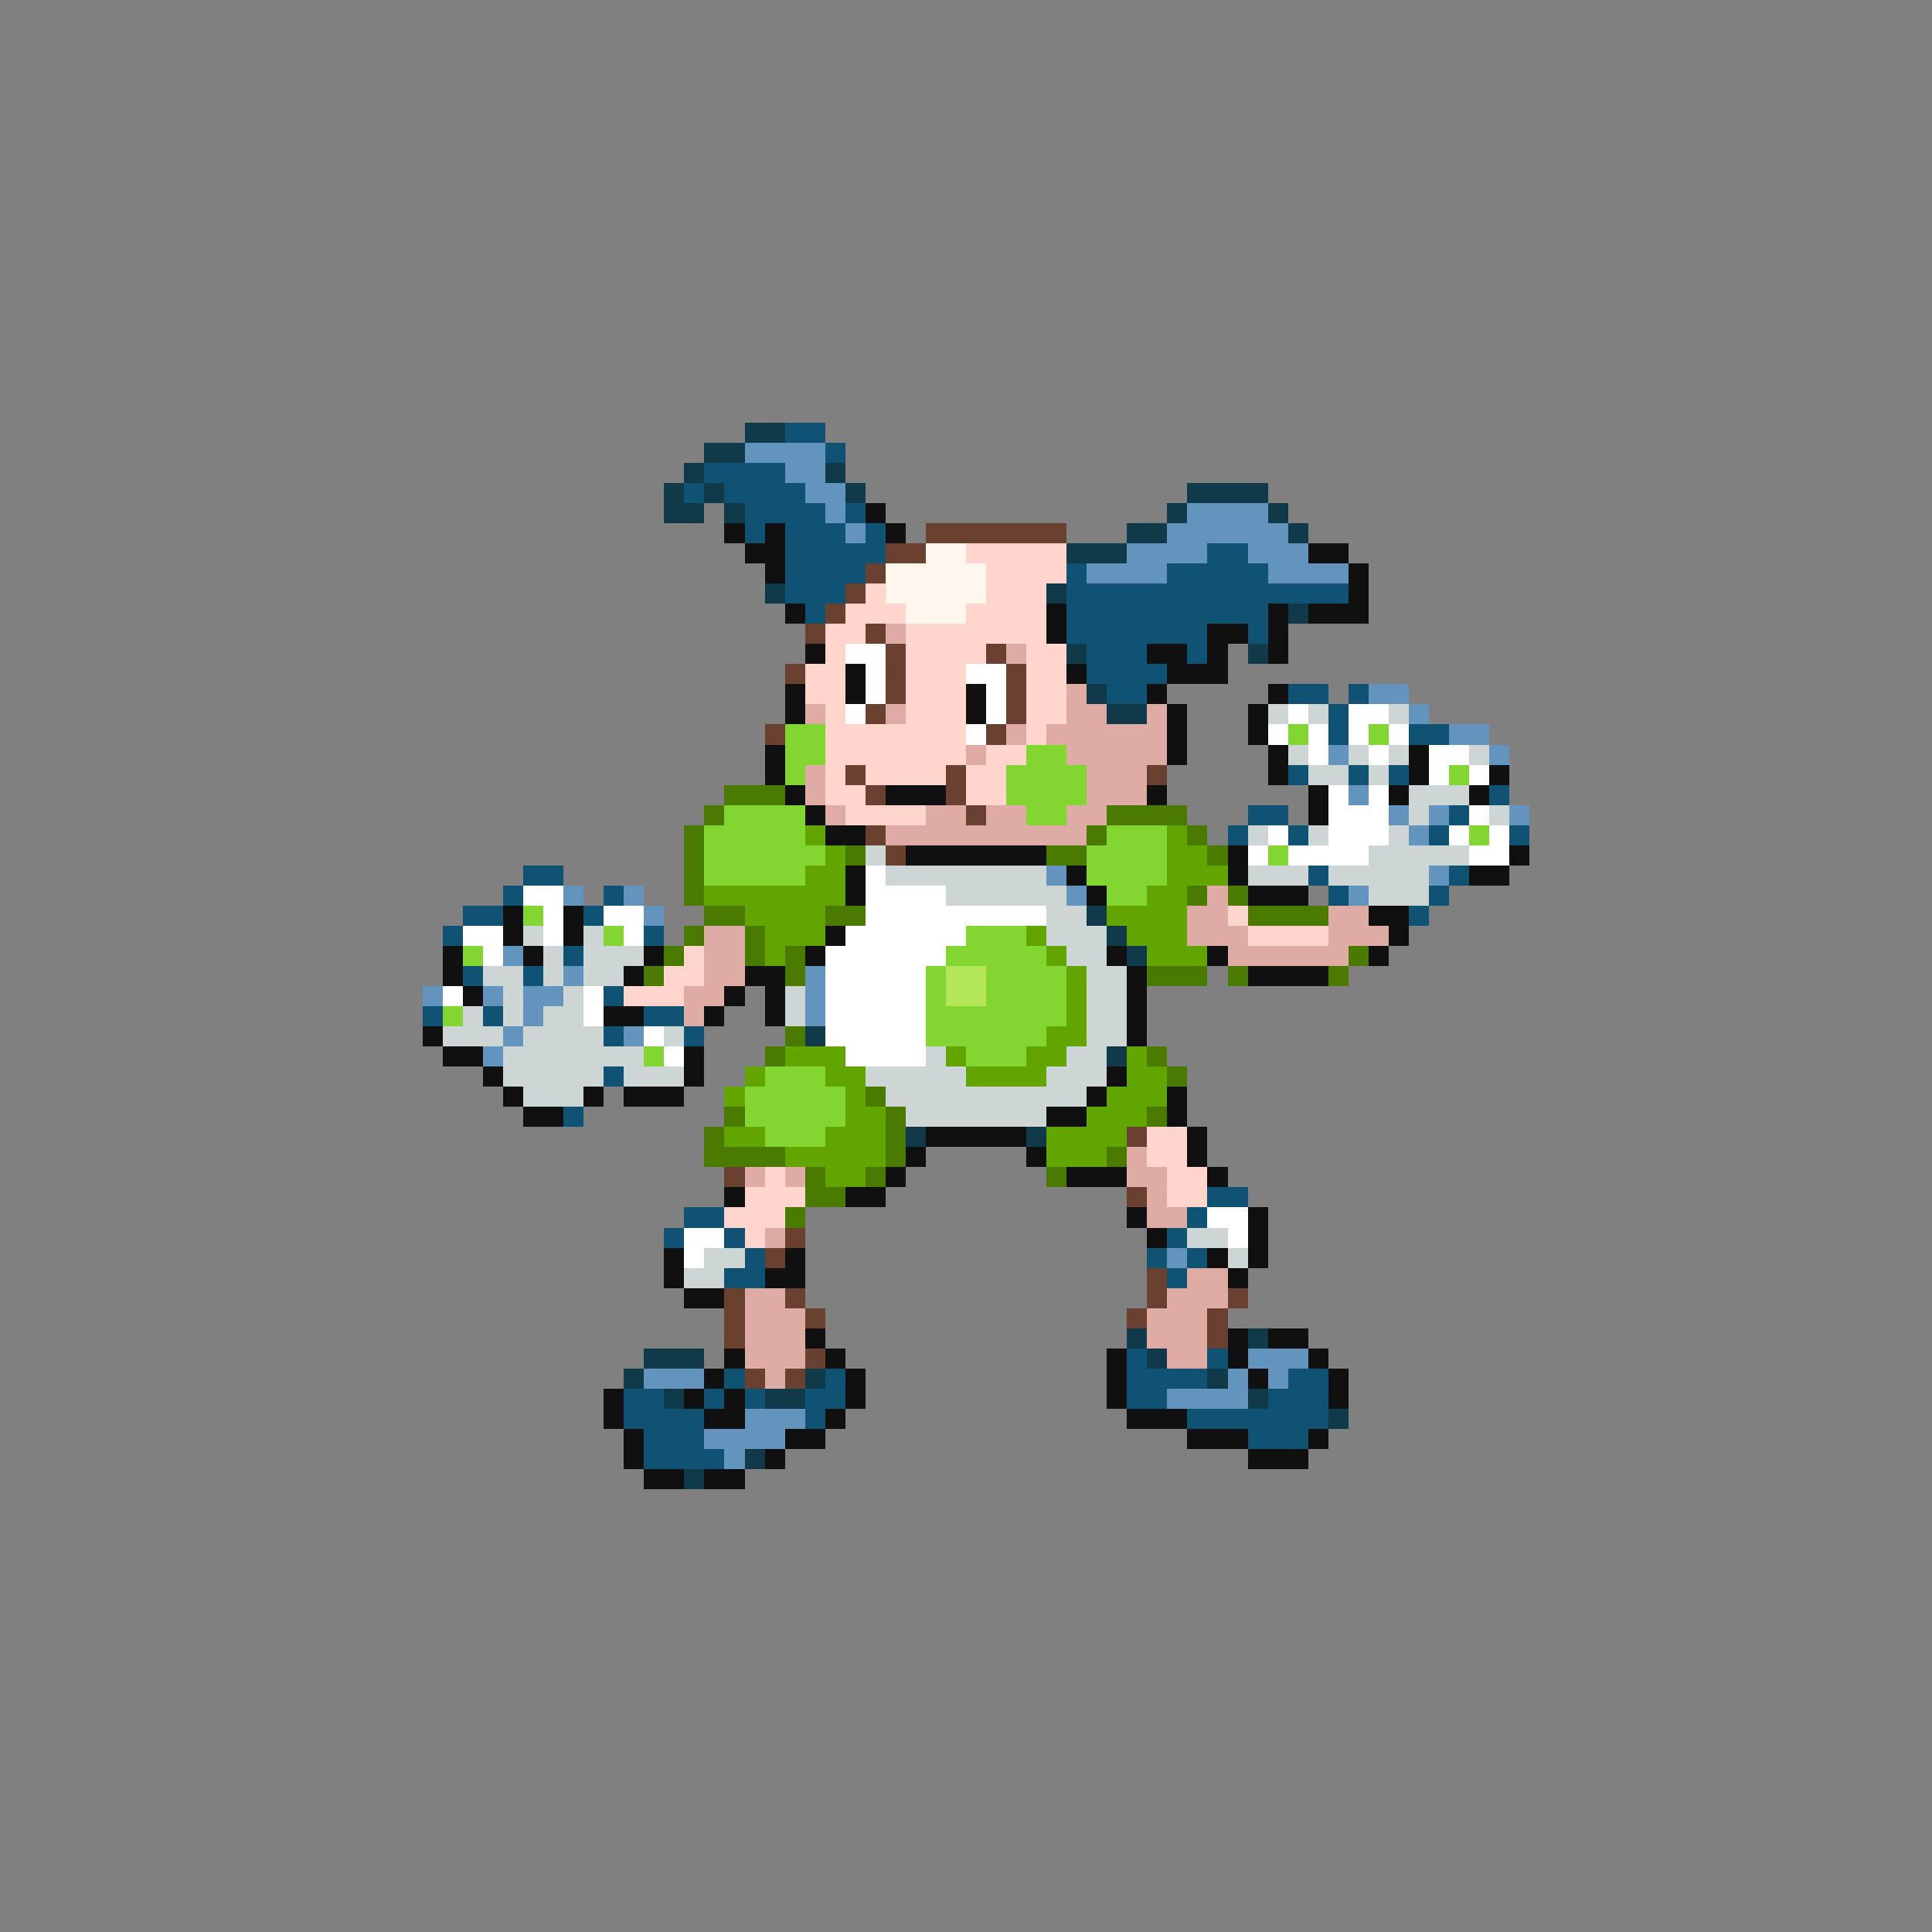 <svg xmlns="http://www.w3.org/2000/svg" viewBox="0 -0.5 96 96" shape-rendering="crispEdges">
<rect x="0" y="-0.5" width="96" height="96" fill="#808080" stroke="none"/>
<path stroke="#10394a" d="M37 21h2M35 22h2M34 23h1M41 23h1M33 24h1M35 24h1M42 24h1M59 24h4M33 25h2M36 25h1M58 25h1M63 25h1M56 26h2M64 26h1M53 27h3M38 29h1M52 29h1M64 30h1M53 32h1M62 32h1M54 34h1M55 35h2M54 45h1M55 46h1M56 47h1M40 51h1M55 52h1M45 56h1M51 56h1M56 66h1M62 66h1M32 67h3M57 67h1M31 68h1M40 68h1M60 68h1M33 69h1M38 69h2M62 69h1M66 70h1M37 72h1M34 73h1" />
<path stroke="#105273" d="M39 21h2M41 22h1M35 23h4M34 24h1M36 24h4M37 25h4M42 25h1M37 26h1M39 26h3M43 26h1M39 27h5M60 27h2M39 28h4M53 28h1M58 28h5M39 29h3M53 29h14M40 30h1M53 30h10M53 31h7M62 31h1M54 32h3M59 32h1M54 33h4M55 34h2M64 34h2M67 34h1M66 35h1M66 36h1M70 36h2M64 38h1M67 38h1M69 38h1M74 39h1M62 40h2M72 40h1M61 41h1M64 41h1M71 41h1M75 41h1M26 43h2M65 43h1M72 43h1M25 44h1M30 44h1M66 44h1M71 44h1M23 45h2M29 45h1M70 45h1M22 46h1M32 46h1M28 47h1M23 48h1M26 48h1M30 49h1M21 50h1M24 50h1M32 50h2M30 51h1M34 51h1M30 53h1M28 55h1M60 59h2M34 60h2M59 60h1M33 61h1M36 61h1M58 61h1M37 62h1M57 62h1M59 62h1M36 63h2M58 63h1M56 67h1M60 67h1M36 68h1M41 68h1M56 68h4M64 68h2M31 69h2M35 69h1M37 69h1M40 69h2M56 69h2M63 69h3M31 70h4M40 70h1M59 70h7M32 71h3M62 71h3M32 72h4" />
<path stroke="#6294bd" d="M37 22h4M39 23h2M40 24h2M41 25h1M59 25h4M42 26h1M58 26h6M56 27h4M62 27h3M54 28h4M63 28h4M68 34h2M70 35h1M72 36h2M66 37h1M74 37h1M67 39h1M69 40h1M71 40h1M75 40h1M70 41h1M52 43h1M71 43h1M28 44h1M31 44h1M53 44h1M67 44h1M32 45h1M25 47h1M28 48h1M40 48h1M21 49h1M24 49h1M26 49h2M40 49h1M26 50h1M40 50h1M25 51h1M31 51h1M24 52h1M58 62h1M62 67h3M32 68h3M61 68h1M63 68h1M58 69h4M37 70h3M35 71h4M36 72h1" />
<path stroke="#101010" d="M43 25h1M36 26h1M38 26h1M44 26h1M37 27h2M65 27h2M38 28h1M67 28h1M67 29h1M39 30h1M52 30h1M63 30h1M65 30h3M52 31h1M60 31h2M63 31h1M40 32h1M57 32h2M60 32h1M63 32h1M42 33h1M53 33h1M58 33h3M39 34h1M42 34h1M48 34h1M57 34h1M63 34h1M39 35h1M48 35h1M58 35h1M62 35h1M58 36h1M62 36h1M38 37h1M58 37h1M63 37h1M70 37h1M38 38h1M63 38h1M70 38h1M74 38h1M39 39h1M44 39h3M57 39h1M65 39h1M69 39h1M73 39h1M40 40h1M65 40h1M41 41h2M45 42h7M61 42h1M75 42h1M42 43h1M53 43h1M61 43h1M73 43h2M42 44h1M54 44h1M62 44h3M25 45h1M28 45h1M68 45h2M25 46h1M28 46h1M41 46h1M69 46h1M22 47h1M26 47h1M32 47h1M40 47h1M55 47h1M60 47h1M68 47h1M22 48h1M31 48h1M37 48h2M56 48h1M62 48h4M23 49h1M36 49h1M38 49h1M56 49h1M30 50h2M35 50h1M38 50h1M56 50h1M21 51h1M56 51h1M22 52h2M34 52h1M24 53h1M34 53h1M55 53h1M25 54h1M29 54h1M31 54h3M54 54h1M58 54h1M26 55h2M52 55h2M58 55h1M46 56h5M59 56h1M45 57h1M51 57h1M59 57h1M44 58h1M53 58h3M60 58h1M36 59h1M42 59h2M56 60h1M62 60h1M57 61h1M62 61h1M33 62h1M39 62h1M60 62h1M62 62h1M33 63h1M38 63h2M61 63h1M34 64h2M40 66h1M61 66h1M63 66h2M36 67h1M41 67h1M55 67h1M61 67h1M65 67h1M35 68h1M42 68h1M55 68h1M62 68h1M66 68h1M30 69h1M34 69h1M36 69h1M42 69h1M55 69h1M66 69h1M30 70h1M35 70h2M41 70h1M56 70h3M31 71h1M39 71h2M59 71h3M65 71h1M31 72h1M38 72h1M62 72h3M32 73h2M35 73h2" />
<path stroke="#6a4131" d="M46 26h7M44 27h2M43 28h1M42 29h1M41 30h1M40 31h1M43 31h1M44 32h1M49 32h1M39 33h1M44 33h1M50 33h1M44 34h1M50 34h1M43 35h1M50 35h1M38 36h1M49 36h1M42 38h1M47 38h1M57 38h1M43 39h1M47 39h1M48 40h1M43 41h1M44 42h1M56 56h1M36 58h1M56 59h1M39 61h1M38 62h1M57 63h1M36 64h1M39 64h1M57 64h1M61 64h1M36 65h1M40 65h1M56 65h1M60 65h1M36 66h1M60 66h1M40 67h1M37 68h1M39 68h1" />
<path stroke="#fff6ee" d="M46 27h2M44 28h5M44 29h5M45 30h3" />
<path stroke="#ffd5cd" d="M48 27h5M49 28h4M43 29h1M49 29h3M42 30h3M48 30h4M41 31h2M45 31h7M41 32h1M45 32h4M51 32h2M40 33h2M45 33h3M51 33h2M40 34h2M45 34h3M51 34h2M41 35h1M45 35h3M51 35h2M41 36h7M51 36h1M41 37h7M49 37h2M41 38h1M43 38h4M48 38h2M41 39h2M48 39h2M42 40h4M61 45h1M62 46h4M34 47h1M33 48h2M31 49h3M57 56h2M57 57h2M38 58h1M58 58h2M37 59h3M58 59h2M36 60h3M37 61h1" />
<path stroke="#deaca4" d="M44 31h1M50 32h1M53 34h1M40 35h1M44 35h1M53 35h2M57 35h1M50 36h1M52 36h6M48 37h1M53 37h5M40 38h1M54 38h3M40 39h1M54 39h3M41 40h1M46 40h2M49 40h2M53 40h2M44 41h10M60 44h1M59 45h2M66 45h2M35 46h2M59 46h3M66 46h3M35 47h2M61 47h6M35 48h2M34 49h2M34 50h1M56 57h1M37 58h1M39 58h1M56 58h2M57 59h1M57 60h2M38 61h1M59 63h2M37 64h2M58 64h3M37 65h3M57 65h3M37 66h3M57 66h3M37 67h3M58 67h2M38 68h1" />
<path stroke="#ffffff" d="M42 32h2M43 33h1M48 33h2M43 34h1M49 34h1M42 35h1M49 35h1M64 35h1M67 35h2M48 36h1M63 36h1M65 36h1M67 36h1M69 36h1M65 37h1M68 37h1M71 37h2M71 38h1M73 38h1M66 39h1M68 39h1M66 40h3M73 40h1M63 41h1M66 41h3M72 41h1M74 41h1M62 42h1M64 42h4M73 42h2M43 43h1M26 44h2M43 44h4M27 45h1M30 45h2M43 45h9M23 46h2M27 46h1M31 46h1M42 46h6M24 47h1M41 47h6M41 48h5M22 49h1M29 49h1M41 49h5M29 50h1M41 50h5M32 51h1M41 51h5M33 52h1M42 52h4M60 60h2M34 61h2M61 61h1M34 62h1" />
<path stroke="#cdd5d5" d="M63 35h1M65 35h1M69 35h1M64 37h1M67 37h1M69 37h1M73 37h1M65 38h2M68 38h1M70 39h3M70 40h1M74 40h1M62 41h1M65 41h1M69 41h1M43 42h1M68 42h5M44 43h8M62 43h3M66 43h5M47 44h6M68 44h3M52 45h2M26 46h1M29 46h1M52 46h3M27 47h1M29 47h3M53 47h2M24 48h2M27 48h1M29 48h2M54 48h2M25 49h1M28 49h1M39 49h1M54 49h2M23 50h1M25 50h1M27 50h2M39 50h1M54 50h2M22 51h3M26 51h4M33 51h1M54 51h2M25 52h7M46 52h1M53 52h2M25 53h5M31 53h3M43 53h5M52 53h3M26 54h3M44 54h10M45 55h7M59 61h2M35 62h2M61 62h1M34 63h2" />
<path stroke="#83d531" d="M39 36h2M64 36h1M68 36h1M39 37h2M51 37h2M39 38h1M50 38h4M72 38h1M50 39h4M36 40h4M51 40h2M35 41h5M55 41h3M73 41h1M35 42h6M54 42h4M63 42h1M35 43h5M54 43h4M55 44h2M26 45h1M30 46h1M48 46h3M23 47h1M47 47h5M46 48h1M49 48h4M46 49h1M49 49h4M22 50h1M46 50h7M46 51h6M32 52h1M48 52h3M38 53h3M37 54h5M37 55h5M38 56h3" />
<path stroke="#4a7b00" d="M36 39h3M35 40h1M55 40h4M34 41h1M54 41h1M59 41h1M34 42h1M42 42h1M52 42h2M60 42h1M34 43h1M34 44h1M59 44h1M61 44h1M35 45h2M41 45h2M62 45h4M34 46h1M37 46h1M33 47h1M37 47h1M39 47h1M67 47h1M32 48h1M39 48h1M57 48h3M61 48h1M66 48h1M39 51h1M38 52h1M57 52h1M58 53h1M43 54h1M36 55h1M44 55h1M57 55h1M35 56h1M44 56h1M35 57h4M44 57h1M55 57h1M40 58h1M43 58h1M52 58h1M40 59h2M39 60h1" />
<path stroke="#62a400" d="M40 41h1M58 41h1M41 42h1M58 42h2M40 43h2M58 43h3M35 44h7M57 44h2M37 45h4M55 45h4M38 46h3M51 46h1M56 46h3M38 47h1M52 47h1M57 47h3M53 48h1M53 49h1M53 50h1M52 51h2M39 52h3M47 52h1M51 52h2M56 52h1M37 53h1M41 53h2M48 53h4M56 53h2M36 54h1M42 54h1M55 54h3M42 55h2M54 55h3M36 56h2M41 56h3M52 56h4M39 57h5M52 57h3M41 58h2" />
<path stroke="#b4e65a" d="M47 48h2M47 49h2" />
</svg>